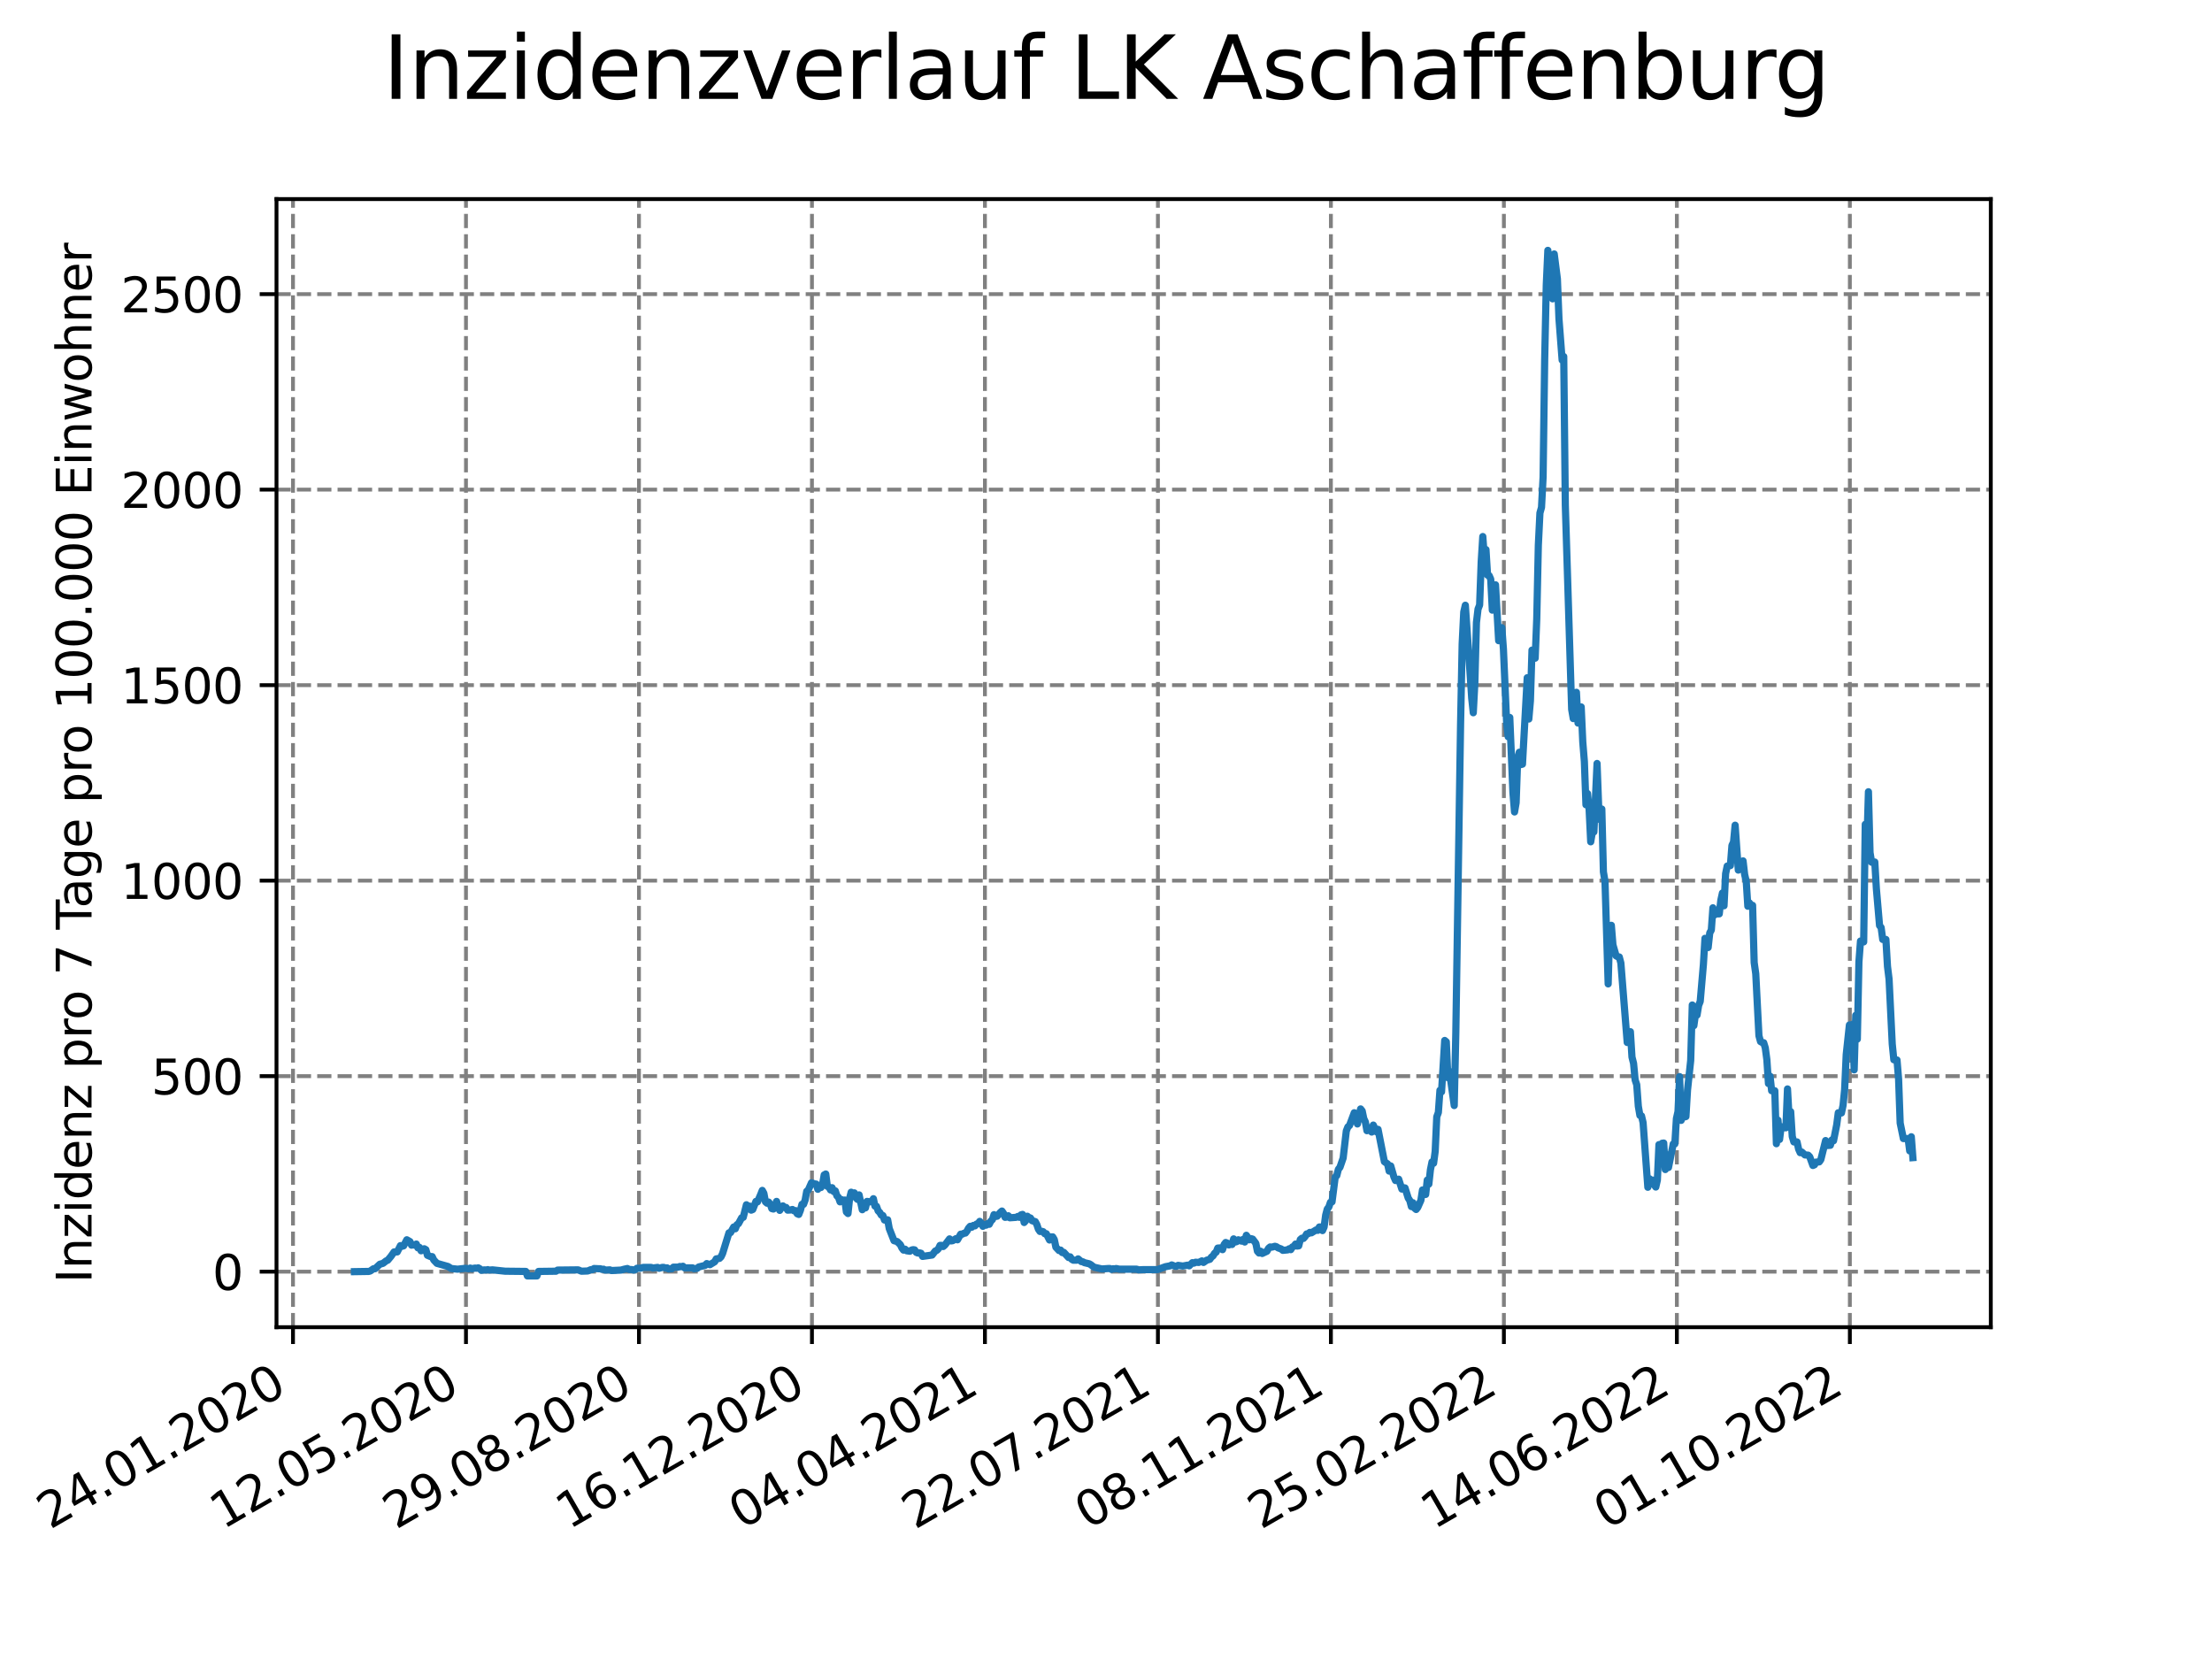 <?xml version="1.0" encoding="utf-8" standalone="no"?>
<!DOCTYPE svg PUBLIC "-//W3C//DTD SVG 1.1//EN"
  "http://www.w3.org/Graphics/SVG/1.1/DTD/svg11.dtd">
<svg xmlns:xlink="http://www.w3.org/1999/xlink" width="460.8pt" height="345.6pt" viewBox="0 0 460.8 345.6" xmlns="http://www.w3.org/2000/svg" version="1.1">
 <defs>
  <style type="text/css">*{stroke-linejoin: round; stroke-linecap: butt}</style>
 </defs>
 <g id="figure_1">
  <g id="patch_1">
   <path d="M 0 345.6 
L 460.8 345.6 
L 460.8 0 
L 0 0 
z
" style="fill: #ffffff"/>
  </g>
  <g id="axes_1">
   <g id="patch_2">
    <path d="M 57.6 276.48 
L 414.72 276.48 
L 414.72 41.472 
L 57.6 41.472 
z
" style="fill: #ffffff"/>
   </g>
   <g id="matplotlib.axis_1">
    <g id="xtick_1">
     <g id="line2d_1">
      <path d="M 61.036 276.48 
L 61.036 41.472 
" clip-path="url(#p590ced621c)" style="fill: none; stroke-dasharray: 2.96,1.28; stroke-dashoffset: 0; stroke: #808080; stroke-width: 0.8"/>
     </g>
     <g id="line2d_2">
      <defs>
       <path id="m1500b31d62" d="M 0 0 
L 0 3.5 
" style="stroke: #000000; stroke-width: 0.8"/>
      </defs>
      <g>
       <use xlink:href="#m1500b31d62" x="61.036" y="276.48" style="stroke: #000000; stroke-width: 0.8"/>
      </g>
     </g>
     <g id="text_1">
      <!-- 24.01.2020 -->
      <g transform="translate(10.41 318.689) rotate(-30) scale(0.1 -0.1)">
       <defs>
        <path id="DejaVuSans-32" d="M 1228 531 
L 3431 531 
L 3431 0 
L 469 0 
L 469 531 
Q 828 903 1448 1529 
Q 2069 2156 2228 2338 
Q 2531 2678 2651 2914 
Q 2772 3150 2772 3378 
Q 2772 3750 2511 3984 
Q 2250 4219 1831 4219 
Q 1534 4219 1204 4116 
Q 875 4013 500 3803 
L 500 4441 
Q 881 4594 1212 4672 
Q 1544 4750 1819 4750 
Q 2544 4750 2975 4387 
Q 3406 4025 3406 3419 
Q 3406 3131 3298 2873 
Q 3191 2616 2906 2266 
Q 2828 2175 2409 1742 
Q 1991 1309 1228 531 
z
" transform="scale(0.016)"/>
        <path id="DejaVuSans-34" d="M 2419 4116 
L 825 1625 
L 2419 1625 
L 2419 4116 
z
M 2253 4666 
L 3047 4666 
L 3047 1625 
L 3713 1625 
L 3713 1100 
L 3047 1100 
L 3047 0 
L 2419 0 
L 2419 1100 
L 313 1100 
L 313 1709 
L 2253 4666 
z
" transform="scale(0.016)"/>
        <path id="DejaVuSans-2e" d="M 684 794 
L 1344 794 
L 1344 0 
L 684 0 
L 684 794 
z
" transform="scale(0.016)"/>
        <path id="DejaVuSans-30" d="M 2034 4250 
Q 1547 4250 1301 3770 
Q 1056 3291 1056 2328 
Q 1056 1369 1301 889 
Q 1547 409 2034 409 
Q 2525 409 2770 889 
Q 3016 1369 3016 2328 
Q 3016 3291 2770 3770 
Q 2525 4250 2034 4250 
z
M 2034 4750 
Q 2819 4750 3233 4129 
Q 3647 3509 3647 2328 
Q 3647 1150 3233 529 
Q 2819 -91 2034 -91 
Q 1250 -91 836 529 
Q 422 1150 422 2328 
Q 422 3509 836 4129 
Q 1250 4750 2034 4750 
z
" transform="scale(0.016)"/>
        <path id="DejaVuSans-31" d="M 794 531 
L 1825 531 
L 1825 4091 
L 703 3866 
L 703 4441 
L 1819 4666 
L 2450 4666 
L 2450 531 
L 3481 531 
L 3481 0 
L 794 0 
L 794 531 
z
" transform="scale(0.016)"/>
       </defs>
       <use xlink:href="#DejaVuSans-32"/>
       <use xlink:href="#DejaVuSans-34" x="63.623"/>
       <use xlink:href="#DejaVuSans-2e" x="127.246"/>
       <use xlink:href="#DejaVuSans-30" x="159.033"/>
       <use xlink:href="#DejaVuSans-31" x="222.656"/>
       <use xlink:href="#DejaVuSans-2e" x="286.279"/>
       <use xlink:href="#DejaVuSans-32" x="318.066"/>
       <use xlink:href="#DejaVuSans-30" x="381.689"/>
       <use xlink:href="#DejaVuSans-32" x="445.312"/>
       <use xlink:href="#DejaVuSans-30" x="508.936"/>
      </g>
     </g>
    </g>
    <g id="xtick_2">
     <g id="line2d_3">
      <path d="M 97.072 276.48 
L 97.072 41.472 
" clip-path="url(#p590ced621c)" style="fill: none; stroke-dasharray: 2.96,1.28; stroke-dashoffset: 0; stroke: #808080; stroke-width: 0.8"/>
     </g>
     <g id="line2d_4">
      <g>
       <use xlink:href="#m1500b31d62" x="97.072" y="276.48" style="stroke: #000000; stroke-width: 0.8"/>
      </g>
     </g>
     <g id="text_2">
      <!-- 12.05.2020 -->
      <g transform="translate(46.446 318.689) rotate(-30) scale(0.1 -0.1)">
       <defs>
        <path id="DejaVuSans-35" d="M 691 4666 
L 3169 4666 
L 3169 4134 
L 1269 4134 
L 1269 2991 
Q 1406 3038 1543 3061 
Q 1681 3084 1819 3084 
Q 2600 3084 3056 2656 
Q 3513 2228 3513 1497 
Q 3513 744 3044 326 
Q 2575 -91 1722 -91 
Q 1428 -91 1123 -41 
Q 819 9 494 109 
L 494 744 
Q 775 591 1075 516 
Q 1375 441 1709 441 
Q 2250 441 2565 725 
Q 2881 1009 2881 1497 
Q 2881 1984 2565 2268 
Q 2250 2553 1709 2553 
Q 1456 2553 1204 2497 
Q 953 2441 691 2322 
L 691 4666 
z
" transform="scale(0.016)"/>
       </defs>
       <use xlink:href="#DejaVuSans-31"/>
       <use xlink:href="#DejaVuSans-32" x="63.623"/>
       <use xlink:href="#DejaVuSans-2e" x="127.246"/>
       <use xlink:href="#DejaVuSans-30" x="159.033"/>
       <use xlink:href="#DejaVuSans-35" x="222.656"/>
       <use xlink:href="#DejaVuSans-2e" x="286.279"/>
       <use xlink:href="#DejaVuSans-32" x="318.066"/>
       <use xlink:href="#DejaVuSans-30" x="381.689"/>
       <use xlink:href="#DejaVuSans-32" x="445.312"/>
       <use xlink:href="#DejaVuSans-30" x="508.936"/>
      </g>
     </g>
    </g>
    <g id="xtick_3">
     <g id="line2d_5">
      <path d="M 133.108 276.48 
L 133.108 41.472 
" clip-path="url(#p590ced621c)" style="fill: none; stroke-dasharray: 2.96,1.28; stroke-dashoffset: 0; stroke: #808080; stroke-width: 0.8"/>
     </g>
     <g id="line2d_6">
      <g>
       <use xlink:href="#m1500b31d62" x="133.108" y="276.48" style="stroke: #000000; stroke-width: 0.8"/>
      </g>
     </g>
     <g id="text_3">
      <!-- 29.08.2020 -->
      <g transform="translate(82.482 318.689) rotate(-30) scale(0.1 -0.1)">
       <defs>
        <path id="DejaVuSans-39" d="M 703 97 
L 703 672 
Q 941 559 1184 500 
Q 1428 441 1663 441 
Q 2288 441 2617 861 
Q 2947 1281 2994 2138 
Q 2813 1869 2534 1725 
Q 2256 1581 1919 1581 
Q 1219 1581 811 2004 
Q 403 2428 403 3163 
Q 403 3881 828 4315 
Q 1253 4750 1959 4750 
Q 2769 4750 3195 4129 
Q 3622 3509 3622 2328 
Q 3622 1225 3098 567 
Q 2575 -91 1691 -91 
Q 1453 -91 1209 -44 
Q 966 3 703 97 
z
M 1959 2075 
Q 2384 2075 2632 2365 
Q 2881 2656 2881 3163 
Q 2881 3666 2632 3958 
Q 2384 4250 1959 4250 
Q 1534 4250 1286 3958 
Q 1038 3666 1038 3163 
Q 1038 2656 1286 2365 
Q 1534 2075 1959 2075 
z
" transform="scale(0.016)"/>
        <path id="DejaVuSans-38" d="M 2034 2216 
Q 1584 2216 1326 1975 
Q 1069 1734 1069 1313 
Q 1069 891 1326 650 
Q 1584 409 2034 409 
Q 2484 409 2743 651 
Q 3003 894 3003 1313 
Q 3003 1734 2745 1975 
Q 2488 2216 2034 2216 
z
M 1403 2484 
Q 997 2584 770 2862 
Q 544 3141 544 3541 
Q 544 4100 942 4425 
Q 1341 4750 2034 4750 
Q 2731 4750 3128 4425 
Q 3525 4100 3525 3541 
Q 3525 3141 3298 2862 
Q 3072 2584 2669 2484 
Q 3125 2378 3379 2068 
Q 3634 1759 3634 1313 
Q 3634 634 3220 271 
Q 2806 -91 2034 -91 
Q 1263 -91 848 271 
Q 434 634 434 1313 
Q 434 1759 690 2068 
Q 947 2378 1403 2484 
z
M 1172 3481 
Q 1172 3119 1398 2916 
Q 1625 2713 2034 2713 
Q 2441 2713 2670 2916 
Q 2900 3119 2900 3481 
Q 2900 3844 2670 4047 
Q 2441 4250 2034 4250 
Q 1625 4250 1398 4047 
Q 1172 3844 1172 3481 
z
" transform="scale(0.016)"/>
       </defs>
       <use xlink:href="#DejaVuSans-32"/>
       <use xlink:href="#DejaVuSans-39" x="63.623"/>
       <use xlink:href="#DejaVuSans-2e" x="127.246"/>
       <use xlink:href="#DejaVuSans-30" x="159.033"/>
       <use xlink:href="#DejaVuSans-38" x="222.656"/>
       <use xlink:href="#DejaVuSans-2e" x="286.279"/>
       <use xlink:href="#DejaVuSans-32" x="318.066"/>
       <use xlink:href="#DejaVuSans-30" x="381.689"/>
       <use xlink:href="#DejaVuSans-32" x="445.312"/>
       <use xlink:href="#DejaVuSans-30" x="508.936"/>
      </g>
     </g>
    </g>
    <g id="xtick_4">
     <g id="line2d_7">
      <path d="M 169.144 276.48 
L 169.144 41.472 
" clip-path="url(#p590ced621c)" style="fill: none; stroke-dasharray: 2.96,1.28; stroke-dashoffset: 0; stroke: #808080; stroke-width: 0.8"/>
     </g>
     <g id="line2d_8">
      <g>
       <use xlink:href="#m1500b31d62" x="169.144" y="276.48" style="stroke: #000000; stroke-width: 0.8"/>
      </g>
     </g>
     <g id="text_4">
      <!-- 16.12.2020 -->
      <g transform="translate(118.518 318.689) rotate(-30) scale(0.1 -0.1)">
       <defs>
        <path id="DejaVuSans-36" d="M 2113 2584 
Q 1688 2584 1439 2293 
Q 1191 2003 1191 1497 
Q 1191 994 1439 701 
Q 1688 409 2113 409 
Q 2538 409 2786 701 
Q 3034 994 3034 1497 
Q 3034 2003 2786 2293 
Q 2538 2584 2113 2584 
z
M 3366 4563 
L 3366 3988 
Q 3128 4100 2886 4159 
Q 2644 4219 2406 4219 
Q 1781 4219 1451 3797 
Q 1122 3375 1075 2522 
Q 1259 2794 1537 2939 
Q 1816 3084 2150 3084 
Q 2853 3084 3261 2657 
Q 3669 2231 3669 1497 
Q 3669 778 3244 343 
Q 2819 -91 2113 -91 
Q 1303 -91 875 529 
Q 447 1150 447 2328 
Q 447 3434 972 4092 
Q 1497 4750 2381 4750 
Q 2619 4750 2861 4703 
Q 3103 4656 3366 4563 
z
" transform="scale(0.016)"/>
       </defs>
       <use xlink:href="#DejaVuSans-31"/>
       <use xlink:href="#DejaVuSans-36" x="63.623"/>
       <use xlink:href="#DejaVuSans-2e" x="127.246"/>
       <use xlink:href="#DejaVuSans-31" x="159.033"/>
       <use xlink:href="#DejaVuSans-32" x="222.656"/>
       <use xlink:href="#DejaVuSans-2e" x="286.279"/>
       <use xlink:href="#DejaVuSans-32" x="318.066"/>
       <use xlink:href="#DejaVuSans-30" x="381.689"/>
       <use xlink:href="#DejaVuSans-32" x="445.312"/>
       <use xlink:href="#DejaVuSans-30" x="508.936"/>
      </g>
     </g>
    </g>
    <g id="xtick_5">
     <g id="line2d_9">
      <path d="M 205.18 276.48 
L 205.18 41.472 
" clip-path="url(#p590ced621c)" style="fill: none; stroke-dasharray: 2.96,1.28; stroke-dashoffset: 0; stroke: #808080; stroke-width: 0.8"/>
     </g>
     <g id="line2d_10">
      <g>
       <use xlink:href="#m1500b31d62" x="205.18" y="276.48" style="stroke: #000000; stroke-width: 0.8"/>
      </g>
     </g>
     <g id="text_5">
      <!-- 04.04.2021 -->
      <g transform="translate(154.554 318.689) rotate(-30) scale(0.1 -0.1)">
       <use xlink:href="#DejaVuSans-30"/>
       <use xlink:href="#DejaVuSans-34" x="63.623"/>
       <use xlink:href="#DejaVuSans-2e" x="127.246"/>
       <use xlink:href="#DejaVuSans-30" x="159.033"/>
       <use xlink:href="#DejaVuSans-34" x="222.656"/>
       <use xlink:href="#DejaVuSans-2e" x="286.279"/>
       <use xlink:href="#DejaVuSans-32" x="318.066"/>
       <use xlink:href="#DejaVuSans-30" x="381.689"/>
       <use xlink:href="#DejaVuSans-32" x="445.312"/>
       <use xlink:href="#DejaVuSans-31" x="508.936"/>
      </g>
     </g>
    </g>
    <g id="xtick_6">
     <g id="line2d_11">
      <path d="M 241.216 276.48 
L 241.216 41.472 
" clip-path="url(#p590ced621c)" style="fill: none; stroke-dasharray: 2.96,1.28; stroke-dashoffset: 0; stroke: #808080; stroke-width: 0.8"/>
     </g>
     <g id="line2d_12">
      <g>
       <use xlink:href="#m1500b31d62" x="241.216" y="276.48" style="stroke: #000000; stroke-width: 0.8"/>
      </g>
     </g>
     <g id="text_6">
      <!-- 22.07.2021 -->
      <g transform="translate(190.59 318.689) rotate(-30) scale(0.1 -0.1)">
       <defs>
        <path id="DejaVuSans-37" d="M 525 4666 
L 3525 4666 
L 3525 4397 
L 1831 0 
L 1172 0 
L 2766 4134 
L 525 4134 
L 525 4666 
z
" transform="scale(0.016)"/>
       </defs>
       <use xlink:href="#DejaVuSans-32"/>
       <use xlink:href="#DejaVuSans-32" x="63.623"/>
       <use xlink:href="#DejaVuSans-2e" x="127.246"/>
       <use xlink:href="#DejaVuSans-30" x="159.033"/>
       <use xlink:href="#DejaVuSans-37" x="222.656"/>
       <use xlink:href="#DejaVuSans-2e" x="286.279"/>
       <use xlink:href="#DejaVuSans-32" x="318.066"/>
       <use xlink:href="#DejaVuSans-30" x="381.689"/>
       <use xlink:href="#DejaVuSans-32" x="445.312"/>
       <use xlink:href="#DejaVuSans-31" x="508.936"/>
      </g>
     </g>
    </g>
    <g id="xtick_7">
     <g id="line2d_13">
      <path d="M 277.252 276.48 
L 277.252 41.472 
" clip-path="url(#p590ced621c)" style="fill: none; stroke-dasharray: 2.96,1.28; stroke-dashoffset: 0; stroke: #808080; stroke-width: 0.8"/>
     </g>
     <g id="line2d_14">
      <g>
       <use xlink:href="#m1500b31d62" x="277.252" y="276.48" style="stroke: #000000; stroke-width: 0.8"/>
      </g>
     </g>
     <g id="text_7">
      <!-- 08.11.2021 -->
      <g transform="translate(226.626 318.689) rotate(-30) scale(0.1 -0.1)">
       <use xlink:href="#DejaVuSans-30"/>
       <use xlink:href="#DejaVuSans-38" x="63.623"/>
       <use xlink:href="#DejaVuSans-2e" x="127.246"/>
       <use xlink:href="#DejaVuSans-31" x="159.033"/>
       <use xlink:href="#DejaVuSans-31" x="222.656"/>
       <use xlink:href="#DejaVuSans-2e" x="286.279"/>
       <use xlink:href="#DejaVuSans-32" x="318.066"/>
       <use xlink:href="#DejaVuSans-30" x="381.689"/>
       <use xlink:href="#DejaVuSans-32" x="445.312"/>
       <use xlink:href="#DejaVuSans-31" x="508.936"/>
      </g>
     </g>
    </g>
    <g id="xtick_8">
     <g id="line2d_15">
      <path d="M 313.287 276.48 
L 313.287 41.472 
" clip-path="url(#p590ced621c)" style="fill: none; stroke-dasharray: 2.96,1.28; stroke-dashoffset: 0; stroke: #808080; stroke-width: 0.8"/>
     </g>
     <g id="line2d_16">
      <g>
       <use xlink:href="#m1500b31d62" x="313.287" y="276.48" style="stroke: #000000; stroke-width: 0.8"/>
      </g>
     </g>
     <g id="text_8">
      <!-- 25.02.2022 -->
      <g transform="translate(262.662 318.689) rotate(-30) scale(0.1 -0.1)">
       <use xlink:href="#DejaVuSans-32"/>
       <use xlink:href="#DejaVuSans-35" x="63.623"/>
       <use xlink:href="#DejaVuSans-2e" x="127.246"/>
       <use xlink:href="#DejaVuSans-30" x="159.033"/>
       <use xlink:href="#DejaVuSans-32" x="222.656"/>
       <use xlink:href="#DejaVuSans-2e" x="286.279"/>
       <use xlink:href="#DejaVuSans-32" x="318.066"/>
       <use xlink:href="#DejaVuSans-30" x="381.689"/>
       <use xlink:href="#DejaVuSans-32" x="445.312"/>
       <use xlink:href="#DejaVuSans-32" x="508.936"/>
      </g>
     </g>
    </g>
    <g id="xtick_9">
     <g id="line2d_17">
      <path d="M 349.323 276.48 
L 349.323 41.472 
" clip-path="url(#p590ced621c)" style="fill: none; stroke-dasharray: 2.96,1.28; stroke-dashoffset: 0; stroke: #808080; stroke-width: 0.8"/>
     </g>
     <g id="line2d_18">
      <g>
       <use xlink:href="#m1500b31d62" x="349.323" y="276.48" style="stroke: #000000; stroke-width: 0.8"/>
      </g>
     </g>
     <g id="text_9">
      <!-- 14.06.2022 -->
      <g transform="translate(298.698 318.689) rotate(-30) scale(0.1 -0.1)">
       <use xlink:href="#DejaVuSans-31"/>
       <use xlink:href="#DejaVuSans-34" x="63.623"/>
       <use xlink:href="#DejaVuSans-2e" x="127.246"/>
       <use xlink:href="#DejaVuSans-30" x="159.033"/>
       <use xlink:href="#DejaVuSans-36" x="222.656"/>
       <use xlink:href="#DejaVuSans-2e" x="286.279"/>
       <use xlink:href="#DejaVuSans-32" x="318.066"/>
       <use xlink:href="#DejaVuSans-30" x="381.689"/>
       <use xlink:href="#DejaVuSans-32" x="445.312"/>
       <use xlink:href="#DejaVuSans-32" x="508.936"/>
      </g>
     </g>
    </g>
    <g id="xtick_10">
     <g id="line2d_19">
      <path d="M 385.359 276.48 
L 385.359 41.472 
" clip-path="url(#p590ced621c)" style="fill: none; stroke-dasharray: 2.96,1.28; stroke-dashoffset: 0; stroke: #808080; stroke-width: 0.8"/>
     </g>
     <g id="line2d_20">
      <g>
       <use xlink:href="#m1500b31d62" x="385.359" y="276.48" style="stroke: #000000; stroke-width: 0.8"/>
      </g>
     </g>
     <g id="text_10">
      <!-- 01.10.2022 -->
      <g transform="translate(334.734 318.689) rotate(-30) scale(0.1 -0.1)">
       <use xlink:href="#DejaVuSans-30"/>
       <use xlink:href="#DejaVuSans-31" x="63.623"/>
       <use xlink:href="#DejaVuSans-2e" x="127.246"/>
       <use xlink:href="#DejaVuSans-31" x="159.033"/>
       <use xlink:href="#DejaVuSans-30" x="222.656"/>
       <use xlink:href="#DejaVuSans-2e" x="286.279"/>
       <use xlink:href="#DejaVuSans-32" x="318.066"/>
       <use xlink:href="#DejaVuSans-30" x="381.689"/>
       <use xlink:href="#DejaVuSans-32" x="445.312"/>
       <use xlink:href="#DejaVuSans-32" x="508.936"/>
      </g>
     </g>
    </g>
   </g>
   <g id="matplotlib.axis_2">
    <g id="ytick_1">
     <g id="line2d_21">
      <path d="M 57.6 264.909 
L 414.72 264.909 
" clip-path="url(#p590ced621c)" style="fill: none; stroke-dasharray: 2.96,1.28; stroke-dashoffset: 0; stroke: #808080; stroke-width: 0.8"/>
     </g>
     <g id="line2d_22">
      <defs>
       <path id="m40e052ec03" d="M 0 0 
L -3.5 0 
" style="stroke: #000000; stroke-width: 0.8"/>
      </defs>
      <g>
       <use xlink:href="#m40e052ec03" x="57.6" y="264.909" style="stroke: #000000; stroke-width: 0.8"/>
      </g>
     </g>
     <g id="text_11">
      <!-- 0 -->
      <g transform="translate(44.237 268.709) scale(0.1 -0.1)">
       <use xlink:href="#DejaVuSans-30"/>
      </g>
     </g>
    </g>
    <g id="ytick_2">
     <g id="line2d_23">
      <path d="M 57.6 224.182 
L 414.72 224.182 
" clip-path="url(#p590ced621c)" style="fill: none; stroke-dasharray: 2.96,1.28; stroke-dashoffset: 0; stroke: #808080; stroke-width: 0.8"/>
     </g>
     <g id="line2d_24">
      <g>
       <use xlink:href="#m40e052ec03" x="57.6" y="224.182" style="stroke: #000000; stroke-width: 0.8"/>
      </g>
     </g>
     <g id="text_12">
      <!-- 500 -->
      <g transform="translate(31.512 227.981) scale(0.1 -0.1)">
       <use xlink:href="#DejaVuSans-35"/>
       <use xlink:href="#DejaVuSans-30" x="63.623"/>
       <use xlink:href="#DejaVuSans-30" x="127.246"/>
      </g>
     </g>
    </g>
    <g id="ytick_3">
     <g id="line2d_25">
      <path d="M 57.6 183.455 
L 414.72 183.455 
" clip-path="url(#p590ced621c)" style="fill: none; stroke-dasharray: 2.96,1.28; stroke-dashoffset: 0; stroke: #808080; stroke-width: 0.8"/>
     </g>
     <g id="line2d_26">
      <g>
       <use xlink:href="#m40e052ec03" x="57.6" y="183.455" style="stroke: #000000; stroke-width: 0.8"/>
      </g>
     </g>
     <g id="text_13">
      <!-- 1000 -->
      <g transform="translate(25.15 187.254) scale(0.1 -0.1)">
       <use xlink:href="#DejaVuSans-31"/>
       <use xlink:href="#DejaVuSans-30" x="63.623"/>
       <use xlink:href="#DejaVuSans-30" x="127.246"/>
       <use xlink:href="#DejaVuSans-30" x="190.869"/>
      </g>
     </g>
    </g>
    <g id="ytick_4">
     <g id="line2d_27">
      <path d="M 57.6 142.727 
L 414.72 142.727 
" clip-path="url(#p590ced621c)" style="fill: none; stroke-dasharray: 2.96,1.28; stroke-dashoffset: 0; stroke: #808080; stroke-width: 0.8"/>
     </g>
     <g id="line2d_28">
      <g>
       <use xlink:href="#m40e052ec03" x="57.6" y="142.727" style="stroke: #000000; stroke-width: 0.8"/>
      </g>
     </g>
     <g id="text_14">
      <!-- 1500 -->
      <g transform="translate(25.15 146.526) scale(0.1 -0.1)">
       <use xlink:href="#DejaVuSans-31"/>
       <use xlink:href="#DejaVuSans-35" x="63.623"/>
       <use xlink:href="#DejaVuSans-30" x="127.246"/>
       <use xlink:href="#DejaVuSans-30" x="190.869"/>
      </g>
     </g>
    </g>
    <g id="ytick_5">
     <g id="line2d_29">
      <path d="M 57.6 102 
L 414.72 102 
" clip-path="url(#p590ced621c)" style="fill: none; stroke-dasharray: 2.96,1.28; stroke-dashoffset: 0; stroke: #808080; stroke-width: 0.8"/>
     </g>
     <g id="line2d_30">
      <g>
       <use xlink:href="#m40e052ec03" x="57.6" y="102" style="stroke: #000000; stroke-width: 0.8"/>
      </g>
     </g>
     <g id="text_15">
      <!-- 2000 -->
      <g transform="translate(25.15 105.799) scale(0.1 -0.1)">
       <use xlink:href="#DejaVuSans-32"/>
       <use xlink:href="#DejaVuSans-30" x="63.623"/>
       <use xlink:href="#DejaVuSans-30" x="127.246"/>
       <use xlink:href="#DejaVuSans-30" x="190.869"/>
      </g>
     </g>
    </g>
    <g id="ytick_6">
     <g id="line2d_31">
      <path d="M 57.6 61.272 
L 414.72 61.272 
" clip-path="url(#p590ced621c)" style="fill: none; stroke-dasharray: 2.96,1.28; stroke-dashoffset: 0; stroke: #808080; stroke-width: 0.8"/>
     </g>
     <g id="line2d_32">
      <g>
       <use xlink:href="#m40e052ec03" x="57.6" y="61.272" style="stroke: #000000; stroke-width: 0.8"/>
      </g>
     </g>
     <g id="text_16">
      <!-- 2500 -->
      <g transform="translate(25.15 65.071) scale(0.1 -0.1)">
       <use xlink:href="#DejaVuSans-32"/>
       <use xlink:href="#DejaVuSans-35" x="63.623"/>
       <use xlink:href="#DejaVuSans-30" x="127.246"/>
       <use xlink:href="#DejaVuSans-30" x="190.869"/>
      </g>
     </g>
    </g>
    <g id="text_17">
     <!-- Inzidenz pro 7 Tage pro 100.000 Einwohner -->
     <g transform="translate(19.07 267.301) rotate(-90) scale(0.1 -0.1)">
      <defs>
       <path id="DejaVuSans-49" d="M 628 4666 
L 1259 4666 
L 1259 0 
L 628 0 
L 628 4666 
z
" transform="scale(0.016)"/>
       <path id="DejaVuSans-6e" d="M 3513 2113 
L 3513 0 
L 2938 0 
L 2938 2094 
Q 2938 2591 2744 2837 
Q 2550 3084 2163 3084 
Q 1697 3084 1428 2787 
Q 1159 2491 1159 1978 
L 1159 0 
L 581 0 
L 581 3500 
L 1159 3500 
L 1159 2956 
Q 1366 3272 1645 3428 
Q 1925 3584 2291 3584 
Q 2894 3584 3203 3211 
Q 3513 2838 3513 2113 
z
" transform="scale(0.016)"/>
       <path id="DejaVuSans-7a" d="M 353 3500 
L 3084 3500 
L 3084 2975 
L 922 459 
L 3084 459 
L 3084 0 
L 275 0 
L 275 525 
L 2438 3041 
L 353 3041 
L 353 3500 
z
" transform="scale(0.016)"/>
       <path id="DejaVuSans-69" d="M 603 3500 
L 1178 3500 
L 1178 0 
L 603 0 
L 603 3500 
z
M 603 4863 
L 1178 4863 
L 1178 4134 
L 603 4134 
L 603 4863 
z
" transform="scale(0.016)"/>
       <path id="DejaVuSans-64" d="M 2906 2969 
L 2906 4863 
L 3481 4863 
L 3481 0 
L 2906 0 
L 2906 525 
Q 2725 213 2448 61 
Q 2172 -91 1784 -91 
Q 1150 -91 751 415 
Q 353 922 353 1747 
Q 353 2572 751 3078 
Q 1150 3584 1784 3584 
Q 2172 3584 2448 3432 
Q 2725 3281 2906 2969 
z
M 947 1747 
Q 947 1113 1208 752 
Q 1469 391 1925 391 
Q 2381 391 2643 752 
Q 2906 1113 2906 1747 
Q 2906 2381 2643 2742 
Q 2381 3103 1925 3103 
Q 1469 3103 1208 2742 
Q 947 2381 947 1747 
z
" transform="scale(0.016)"/>
       <path id="DejaVuSans-65" d="M 3597 1894 
L 3597 1613 
L 953 1613 
Q 991 1019 1311 708 
Q 1631 397 2203 397 
Q 2534 397 2845 478 
Q 3156 559 3463 722 
L 3463 178 
Q 3153 47 2828 -22 
Q 2503 -91 2169 -91 
Q 1331 -91 842 396 
Q 353 884 353 1716 
Q 353 2575 817 3079 
Q 1281 3584 2069 3584 
Q 2775 3584 3186 3129 
Q 3597 2675 3597 1894 
z
M 3022 2063 
Q 3016 2534 2758 2815 
Q 2500 3097 2075 3097 
Q 1594 3097 1305 2825 
Q 1016 2553 972 2059 
L 3022 2063 
z
" transform="scale(0.016)"/>
       <path id="DejaVuSans-20" transform="scale(0.016)"/>
       <path id="DejaVuSans-70" d="M 1159 525 
L 1159 -1331 
L 581 -1331 
L 581 3500 
L 1159 3500 
L 1159 2969 
Q 1341 3281 1617 3432 
Q 1894 3584 2278 3584 
Q 2916 3584 3314 3078 
Q 3713 2572 3713 1747 
Q 3713 922 3314 415 
Q 2916 -91 2278 -91 
Q 1894 -91 1617 61 
Q 1341 213 1159 525 
z
M 3116 1747 
Q 3116 2381 2855 2742 
Q 2594 3103 2138 3103 
Q 1681 3103 1420 2742 
Q 1159 2381 1159 1747 
Q 1159 1113 1420 752 
Q 1681 391 2138 391 
Q 2594 391 2855 752 
Q 3116 1113 3116 1747 
z
" transform="scale(0.016)"/>
       <path id="DejaVuSans-72" d="M 2631 2963 
Q 2534 3019 2420 3045 
Q 2306 3072 2169 3072 
Q 1681 3072 1420 2755 
Q 1159 2438 1159 1844 
L 1159 0 
L 581 0 
L 581 3500 
L 1159 3500 
L 1159 2956 
Q 1341 3275 1631 3429 
Q 1922 3584 2338 3584 
Q 2397 3584 2469 3576 
Q 2541 3569 2628 3553 
L 2631 2963 
z
" transform="scale(0.016)"/>
       <path id="DejaVuSans-6f" d="M 1959 3097 
Q 1497 3097 1228 2736 
Q 959 2375 959 1747 
Q 959 1119 1226 758 
Q 1494 397 1959 397 
Q 2419 397 2687 759 
Q 2956 1122 2956 1747 
Q 2956 2369 2687 2733 
Q 2419 3097 1959 3097 
z
M 1959 3584 
Q 2709 3584 3137 3096 
Q 3566 2609 3566 1747 
Q 3566 888 3137 398 
Q 2709 -91 1959 -91 
Q 1206 -91 779 398 
Q 353 888 353 1747 
Q 353 2609 779 3096 
Q 1206 3584 1959 3584 
z
" transform="scale(0.016)"/>
       <path id="DejaVuSans-54" d="M -19 4666 
L 3928 4666 
L 3928 4134 
L 2272 4134 
L 2272 0 
L 1638 0 
L 1638 4134 
L -19 4134 
L -19 4666 
z
" transform="scale(0.016)"/>
       <path id="DejaVuSans-61" d="M 2194 1759 
Q 1497 1759 1228 1600 
Q 959 1441 959 1056 
Q 959 750 1161 570 
Q 1363 391 1709 391 
Q 2188 391 2477 730 
Q 2766 1069 2766 1631 
L 2766 1759 
L 2194 1759 
z
M 3341 1997 
L 3341 0 
L 2766 0 
L 2766 531 
Q 2569 213 2275 61 
Q 1981 -91 1556 -91 
Q 1019 -91 701 211 
Q 384 513 384 1019 
Q 384 1609 779 1909 
Q 1175 2209 1959 2209 
L 2766 2209 
L 2766 2266 
Q 2766 2663 2505 2880 
Q 2244 3097 1772 3097 
Q 1472 3097 1187 3025 
Q 903 2953 641 2809 
L 641 3341 
Q 956 3463 1253 3523 
Q 1550 3584 1831 3584 
Q 2591 3584 2966 3190 
Q 3341 2797 3341 1997 
z
" transform="scale(0.016)"/>
       <path id="DejaVuSans-67" d="M 2906 1791 
Q 2906 2416 2648 2759 
Q 2391 3103 1925 3103 
Q 1463 3103 1205 2759 
Q 947 2416 947 1791 
Q 947 1169 1205 825 
Q 1463 481 1925 481 
Q 2391 481 2648 825 
Q 2906 1169 2906 1791 
z
M 3481 434 
Q 3481 -459 3084 -895 
Q 2688 -1331 1869 -1331 
Q 1566 -1331 1297 -1286 
Q 1028 -1241 775 -1147 
L 775 -588 
Q 1028 -725 1275 -790 
Q 1522 -856 1778 -856 
Q 2344 -856 2625 -561 
Q 2906 -266 2906 331 
L 2906 616 
Q 2728 306 2450 153 
Q 2172 0 1784 0 
Q 1141 0 747 490 
Q 353 981 353 1791 
Q 353 2603 747 3093 
Q 1141 3584 1784 3584 
Q 2172 3584 2450 3431 
Q 2728 3278 2906 2969 
L 2906 3500 
L 3481 3500 
L 3481 434 
z
" transform="scale(0.016)"/>
       <path id="DejaVuSans-45" d="M 628 4666 
L 3578 4666 
L 3578 4134 
L 1259 4134 
L 1259 2753 
L 3481 2753 
L 3481 2222 
L 1259 2222 
L 1259 531 
L 3634 531 
L 3634 0 
L 628 0 
L 628 4666 
z
" transform="scale(0.016)"/>
       <path id="DejaVuSans-77" d="M 269 3500 
L 844 3500 
L 1563 769 
L 2278 3500 
L 2956 3500 
L 3675 769 
L 4391 3500 
L 4966 3500 
L 4050 0 
L 3372 0 
L 2619 2869 
L 1863 0 
L 1184 0 
L 269 3500 
z
" transform="scale(0.016)"/>
       <path id="DejaVuSans-68" d="M 3513 2113 
L 3513 0 
L 2938 0 
L 2938 2094 
Q 2938 2591 2744 2837 
Q 2550 3084 2163 3084 
Q 1697 3084 1428 2787 
Q 1159 2491 1159 1978 
L 1159 0 
L 581 0 
L 581 4863 
L 1159 4863 
L 1159 2956 
Q 1366 3272 1645 3428 
Q 1925 3584 2291 3584 
Q 2894 3584 3203 3211 
Q 3513 2838 3513 2113 
z
" transform="scale(0.016)"/>
      </defs>
      <use xlink:href="#DejaVuSans-49"/>
      <use xlink:href="#DejaVuSans-6e" x="29.492"/>
      <use xlink:href="#DejaVuSans-7a" x="92.871"/>
      <use xlink:href="#DejaVuSans-69" x="145.361"/>
      <use xlink:href="#DejaVuSans-64" x="173.145"/>
      <use xlink:href="#DejaVuSans-65" x="236.621"/>
      <use xlink:href="#DejaVuSans-6e" x="298.145"/>
      <use xlink:href="#DejaVuSans-7a" x="361.523"/>
      <use xlink:href="#DejaVuSans-20" x="414.014"/>
      <use xlink:href="#DejaVuSans-70" x="445.801"/>
      <use xlink:href="#DejaVuSans-72" x="509.277"/>
      <use xlink:href="#DejaVuSans-6f" x="548.141"/>
      <use xlink:href="#DejaVuSans-20" x="609.322"/>
      <use xlink:href="#DejaVuSans-37" x="641.109"/>
      <use xlink:href="#DejaVuSans-20" x="704.732"/>
      <use xlink:href="#DejaVuSans-54" x="736.52"/>
      <use xlink:href="#DejaVuSans-61" x="781.104"/>
      <use xlink:href="#DejaVuSans-67" x="842.383"/>
      <use xlink:href="#DejaVuSans-65" x="905.859"/>
      <use xlink:href="#DejaVuSans-20" x="967.383"/>
      <use xlink:href="#DejaVuSans-70" x="999.17"/>
      <use xlink:href="#DejaVuSans-72" x="1062.646"/>
      <use xlink:href="#DejaVuSans-6f" x="1101.51"/>
      <use xlink:href="#DejaVuSans-20" x="1162.691"/>
      <use xlink:href="#DejaVuSans-31" x="1194.479"/>
      <use xlink:href="#DejaVuSans-30" x="1258.102"/>
      <use xlink:href="#DejaVuSans-30" x="1321.725"/>
      <use xlink:href="#DejaVuSans-2e" x="1385.348"/>
      <use xlink:href="#DejaVuSans-30" x="1417.135"/>
      <use xlink:href="#DejaVuSans-30" x="1480.758"/>
      <use xlink:href="#DejaVuSans-30" x="1544.381"/>
      <use xlink:href="#DejaVuSans-20" x="1608.004"/>
      <use xlink:href="#DejaVuSans-45" x="1639.791"/>
      <use xlink:href="#DejaVuSans-69" x="1702.975"/>
      <use xlink:href="#DejaVuSans-6e" x="1730.758"/>
      <use xlink:href="#DejaVuSans-77" x="1794.137"/>
      <use xlink:href="#DejaVuSans-6f" x="1875.924"/>
      <use xlink:href="#DejaVuSans-68" x="1937.105"/>
      <use xlink:href="#DejaVuSans-6e" x="2000.484"/>
      <use xlink:href="#DejaVuSans-65" x="2063.863"/>
      <use xlink:href="#DejaVuSans-72" x="2125.387"/>
     </g>
    </g>
   </g>
   <g id="line2d_33">
    <path d="M 73.833 264.909 
L 76.808 264.863 
L 77.139 264.769 
L 77.8 264.302 
L 78.131 264.302 
L 79.122 263.366 
L 79.784 263.179 
L 80.445 262.665 
L 80.775 262.525 
L 81.437 261.73 
L 82.098 260.795 
L 82.759 260.795 
L 83.42 259.485 
L 83.751 259.626 
L 84.081 259.532 
L 84.743 258.27 
L 85.404 258.644 
L 85.735 259.392 
L 86.065 259.298 
L 86.396 259.392 
L 86.726 259.158 
L 87.057 259.953 
L 87.388 259.859 
L 87.718 260.561 
L 88.379 260.14 
L 88.71 260.327 
L 89.041 261.496 
L 89.702 261.777 
L 90.032 261.777 
L 90.363 262.478 
L 91.024 263.179 
L 93.338 263.834 
L 94 264.255 
L 95.322 264.395 
L 96.975 264.208 
L 97.636 264.302 
L 97.967 264.161 
L 98.298 264.302 
L 98.959 264.161 
L 99.289 264.208 
L 99.62 264.114 
L 99.951 264.302 
L 100.281 264.629 
L 100.942 264.535 
L 101.273 264.582 
L 101.604 264.489 
L 101.934 264.582 
L 102.595 264.535 
L 105.24 264.816 
L 109.538 264.863 
L 109.869 265.798 
L 111.852 265.798 
L 112.183 264.863 
L 115.82 264.816 
L 116.15 264.582 
L 120.448 264.535 
L 121.109 264.816 
L 122.432 264.769 
L 123.093 264.489 
L 123.424 264.489 
L 123.754 264.255 
L 124.746 264.302 
L 125.077 264.302 
L 125.407 264.442 
L 125.738 264.395 
L 126.068 264.582 
L 127.06 264.535 
L 127.391 264.676 
L 129.374 264.582 
L 130.036 264.395 
L 130.697 264.255 
L 131.027 264.442 
L 131.689 264.489 
L 132.019 264.582 
L 132.35 264.489 
L 132.68 264.208 
L 133.342 264.208 
L 134.003 264.021 
L 135.656 264.021 
L 135.987 264.161 
L 136.648 264.068 
L 136.978 264.021 
L 137.309 264.208 
L 137.97 264.021 
L 138.301 264.021 
L 138.631 264.161 
L 138.962 264.114 
L 139.293 264.348 
L 139.954 264.302 
L 140.284 263.974 
L 141.276 263.974 
L 141.607 263.834 
L 141.937 263.881 
L 142.268 263.787 
L 142.599 264.114 
L 144.252 264.114 
L 144.582 264.302 
L 145.244 264.208 
L 145.574 263.927 
L 146.897 263.6 
L 147.227 263.226 
L 147.888 263.46 
L 148.88 262.852 
L 149.211 262.244 
L 149.872 262.151 
L 150.203 261.823 
L 150.533 261.122 
L 151.856 256.82 
L 152.186 256.773 
L 152.847 255.604 
L 153.178 255.978 
L 153.509 255.137 
L 153.839 254.903 
L 154.5 253.687 
L 154.831 253.594 
L 155.492 250.975 
L 155.823 251.349 
L 156.153 251.256 
L 156.484 252.097 
L 156.815 251.957 
L 157.476 250.274 
L 157.807 250.367 
L 158.468 248.824 
L 158.798 247.982 
L 159.129 248.59 
L 159.46 250.367 
L 159.79 250.648 
L 160.121 250.414 
L 160.451 250.835 
L 160.782 251.77 
L 161.113 251.864 
L 161.443 251.396 
L 161.774 250.274 
L 162.104 251.443 
L 162.435 252.144 
L 162.766 251.536 
L 163.096 251.209 
L 163.427 251.536 
L 163.757 251.536 
L 164.088 252.097 
L 164.749 252.051 
L 165.08 251.957 
L 165.41 252.238 
L 165.741 252.191 
L 166.072 252.845 
L 166.402 252.986 
L 166.733 252.144 
L 167.063 250.882 
L 167.394 250.882 
L 167.725 249.993 
L 168.055 248.17 
L 168.386 247.889 
L 169.047 246.393 
L 169.708 246.626 
L 170.039 246.673 
L 170.37 247.749 
L 170.7 247.188 
L 171.031 247.375 
L 171.361 246.673 
L 171.692 244.756 
L 172.023 244.569 
L 172.353 247.141 
L 172.684 247.281 
L 173.014 247.889 
L 173.345 247.421 
L 173.676 248.216 
L 174.006 248.076 
L 174.337 249.105 
L 174.667 249.432 
L 174.998 250.367 
L 175.329 249.9 
L 175.659 250.32 
L 175.99 249.993 
L 176.32 252.471 
L 176.651 252.799 
L 176.982 249.666 
L 177.312 248.357 
L 177.643 248.59 
L 177.973 248.497 
L 178.304 249.526 
L 178.635 249.853 
L 178.965 248.918 
L 179.626 252.004 
L 179.957 250.788 
L 180.288 251.63 
L 180.618 250.274 
L 181.279 250.367 
L 181.61 250.32 
L 181.941 249.713 
L 182.271 251.256 
L 182.602 251.302 
L 182.933 252.238 
L 183.263 252.565 
L 183.594 253.126 
L 183.924 253.22 
L 184.255 254.155 
L 184.586 254.201 
L 184.916 254.108 
L 185.247 255.932 
L 186.239 258.457 
L 186.9 258.644 
L 187.561 259.298 
L 187.892 260 
L 188.222 260.42 
L 188.553 260.233 
L 188.883 260.561 
L 189.545 260.654 
L 189.875 260.42 
L 190.206 260.327 
L 190.536 260.374 
L 190.867 260.888 
L 191.198 261.028 
L 191.528 260.982 
L 191.859 261.075 
L 192.189 261.73 
L 194.173 261.449 
L 194.834 260.608 
L 195.165 260.467 
L 195.496 260.14 
L 195.826 259.439 
L 196.157 259.439 
L 196.487 259.672 
L 196.818 259.392 
L 197.81 258.083 
L 198.14 258.503 
L 198.471 258.457 
L 199.132 258.036 
L 199.463 258.27 
L 200.124 257.101 
L 200.455 257.101 
L 200.785 256.914 
L 201.116 256.867 
L 201.446 256.446 
L 201.777 255.838 
L 202.108 255.464 
L 202.438 255.651 
L 202.769 255.277 
L 203.099 255.37 
L 203.43 254.996 
L 203.761 254.903 
L 204.091 254.435 
L 204.422 254.809 
L 204.752 255.464 
L 205.083 255.09 
L 205.414 255.23 
L 205.744 254.903 
L 206.075 255.043 
L 206.406 254.389 
L 206.736 254.061 
L 207.067 253.033 
L 207.397 253.407 
L 207.728 253.36 
L 208.389 252.565 
L 208.72 252.284 
L 209.05 252.752 
L 209.381 253.594 
L 209.712 253.547 
L 210.042 253.266 
L 210.373 253.687 
L 211.695 253.594 
L 212.026 253.407 
L 212.356 253.594 
L 212.687 253.079 
L 213.018 252.986 
L 213.348 254.669 
L 213.679 254.295 
L 214.009 253.36 
L 214.34 253.64 
L 214.671 253.734 
L 215.001 254.295 
L 215.662 254.482 
L 215.993 255.09 
L 216.324 256.072 
L 216.654 256.539 
L 216.985 256.493 
L 217.315 256.586 
L 217.646 257.007 
L 217.977 257.007 
L 218.638 258.316 
L 218.969 257.662 
L 219.299 257.662 
L 219.63 258.223 
L 219.96 259.813 
L 220.622 260.514 
L 220.952 260.42 
L 221.283 260.935 
L 221.613 260.888 
L 222.605 261.964 
L 222.936 261.823 
L 223.266 262.338 
L 223.597 262.525 
L 224.258 262.525 
L 224.589 262.244 
L 225.25 262.805 
L 225.581 262.852 
L 225.911 263.039 
L 226.903 263.273 
L 227.234 263.46 
L 227.895 263.974 
L 229.548 264.348 
L 230.87 264.255 
L 231.201 264.255 
L 231.532 264.442 
L 231.862 264.302 
L 232.193 264.348 
L 232.523 264.255 
L 233.185 264.395 
L 236.821 264.395 
L 237.152 264.535 
L 238.144 264.489 
L 241.119 264.489 
L 242.772 263.881 
L 243.764 263.694 
L 244.095 263.507 
L 244.756 263.787 
L 245.086 263.787 
L 245.417 263.6 
L 246.409 263.74 
L 247.401 263.553 
L 247.731 263.694 
L 248.392 263.039 
L 248.723 263.133 
L 249.054 262.945 
L 249.715 262.992 
L 250.376 262.665 
L 250.707 262.992 
L 251.368 262.525 
L 252.029 262.338 
L 252.36 261.87 
L 252.69 261.636 
L 253.021 261.075 
L 253.351 260.841 
L 253.682 260 
L 254.343 259.953 
L 254.674 260.327 
L 255.005 259.252 
L 255.335 258.831 
L 255.666 258.971 
L 255.996 259.345 
L 256.327 259.158 
L 256.658 259.252 
L 256.988 258.083 
L 257.319 258.737 
L 257.649 258.644 
L 257.98 258.27 
L 258.641 258.55 
L 258.972 258.176 
L 259.302 258.737 
L 259.633 257.334 
L 260.294 258.27 
L 260.625 258.036 
L 260.955 258.129 
L 261.617 259.018 
L 261.947 260.654 
L 262.278 261.028 
L 262.608 260.654 
L 262.939 261.122 
L 263.931 260.654 
L 264.261 260.046 
L 264.592 259.766 
L 264.923 259.813 
L 265.584 259.626 
L 265.914 259.719 
L 266.245 259.953 
L 266.906 260.187 
L 267.237 260.467 
L 268.229 260.374 
L 268.559 260.14 
L 268.89 260.327 
L 269.221 259.766 
L 269.551 259.626 
L 269.882 259.158 
L 270.212 259.579 
L 270.543 259.532 
L 270.874 258.223 
L 271.204 257.942 
L 271.535 257.989 
L 271.865 257.615 
L 272.196 257.054 
L 272.527 257.007 
L 272.857 256.726 
L 273.188 256.82 
L 274.18 256.212 
L 274.51 256.306 
L 274.841 255.604 
L 275.171 255.604 
L 275.502 256.352 
L 275.833 255.604 
L 276.163 253.126 
L 276.494 251.864 
L 276.824 251.443 
L 277.155 250.461 
L 277.486 250.367 
L 278.147 245.224 
L 278.477 244.896 
L 278.808 243.587 
L 279.139 243.166 
L 279.8 241.249 
L 280.461 235.591 
L 280.792 234.75 
L 281.122 234.469 
L 282.114 231.804 
L 282.445 231.991 
L 282.775 234.142 
L 283.437 231.009 
L 283.767 231.43 
L 284.098 233.019 
L 284.428 233.721 
L 284.759 235.544 
L 285.09 234.937 
L 285.751 235.825 
L 286.081 234.376 
L 286.743 235.778 
L 287.073 235.264 
L 288.396 241.997 
L 289.057 242.465 
L 289.387 243.961 
L 289.718 242.886 
L 290.379 245.177 
L 290.71 245.925 
L 291.371 245.645 
L 292.032 247.702 
L 292.363 247.421 
L 292.694 247.468 
L 293.355 249.572 
L 293.685 250.087 
L 294.016 251.349 
L 294.347 250.554 
L 294.677 251.676 
L 295.008 251.957 
L 295.338 251.536 
L 296 250.04 
L 296.33 247.889 
L 296.661 248.824 
L 296.991 248.824 
L 297.322 245.832 
L 297.653 246.673 
L 297.983 243.681 
L 298.314 242.044 
L 298.644 242.325 
L 298.975 239.846 
L 299.306 232.645 
L 299.636 231.757 
L 299.967 227.128 
L 300.297 227.455 
L 300.959 216.747 
L 301.289 217.028 
L 301.62 224.509 
L 301.95 223.2 
L 302.942 230.307 
L 303.273 215.157 
L 304.265 150.816 
L 304.595 134.123 
L 304.926 127.484 
L 305.257 126.081 
L 306.248 140.342 
L 306.579 145.392 
L 306.91 148.479 
L 307.24 142.213 
L 307.571 129.681 
L 307.901 126.876 
L 308.232 126.034 
L 308.563 117.009 
L 308.893 111.772 
L 309.224 116.168 
L 309.554 114.484 
L 309.885 119.815 
L 310.216 119.909 
L 310.546 120.657 
L 310.877 127.109 
L 311.207 126.829 
L 311.538 121.826 
L 312.199 133.469 
L 312.53 131.318 
L 312.86 130.757 
L 313.191 135.246 
L 313.852 150.349 
L 314.183 153.482 
L 314.513 149.46 
L 315.175 165.172 
L 315.505 169.146 
L 315.836 167.229 
L 316.167 157.924 
L 316.497 156.708 
L 316.828 159.28 
L 317.158 159.186 
L 318.15 141.184 
L 318.481 149.788 
L 318.811 146 
L 319.142 135.433 
L 319.803 137.116 
L 320.134 128.933 
L 320.464 113.596 
L 320.795 106.863 
L 321.126 105.694 
L 321.456 99.381 
L 321.787 74.832 
L 322.117 59.402 
L 322.448 52.154 
L 322.779 56.269 
L 323.109 58.233 
L 323.44 62.254 
L 323.77 52.902 
L 324.432 58.093 
L 324.762 66.416 
L 325.423 75.02 
L 325.754 74.271 
L 326.085 105.273 
L 327.407 147.777 
L 327.738 149.694 
L 328.068 149.086 
L 328.399 144.223 
L 328.73 150.629 
L 329.06 149.928 
L 329.391 147.263 
L 329.721 154.557 
L 330.052 158.625 
L 330.383 167.65 
L 330.713 165.312 
L 331.044 168.632 
L 331.374 175.365 
L 331.705 173.401 
L 332.036 173.308 
L 332.697 159.046 
L 333.027 167.977 
L 333.358 170.783 
L 333.689 168.538 
L 334.019 181.631 
L 334.35 183.595 
L 335.011 204.964 
L 335.342 192.9 
L 335.672 192.76 
L 336.003 196.828 
L 336.664 199.119 
L 336.995 199.306 
L 337.325 199.353 
L 337.656 200.615 
L 338.978 217.168 
L 339.309 215.017 
L 339.64 214.924 
L 339.97 220.207 
L 340.301 221.517 
L 340.631 224.977 
L 340.962 225.959 
L 341.293 230.448 
L 341.623 232.365 
L 341.954 232.458 
L 342.284 233.861 
L 343.276 247.328 
L 343.607 245.551 
L 343.937 245.832 
L 344.268 245.832 
L 344.599 246.814 
L 344.929 247.281 
L 345.26 245.832 
L 345.59 238.444 
L 345.921 240.828 
L 346.252 238.163 
L 346.582 238.116 
L 346.913 243.634 
L 347.243 240.548 
L 347.574 243.213 
L 348.566 238.303 
L 348.896 238.303 
L 349.227 233.019 
L 349.558 231.57 
L 349.888 224.275 
L 350.219 233.394 
L 350.549 228.764 
L 350.88 232.692 
L 351.211 232.599 
L 351.541 227.081 
L 352.203 220.909 
L 352.533 209.359 
L 352.864 213.661 
L 353.194 211.323 
L 353.525 211.463 
L 353.856 209.453 
L 354.186 208.611 
L 354.847 200.943 
L 355.178 195.472 
L 355.509 197.389 
L 355.839 197.389 
L 356.17 194.349 
L 356.5 193.742 
L 356.831 189.112 
L 357.162 190.609 
L 357.492 189.954 
L 357.823 190.375 
L 358.153 190.375 
L 358.484 187.523 
L 358.815 186.026 
L 359.145 188.692 
L 359.476 182.005 
L 359.806 180.415 
L 360.468 180.322 
L 360.798 176.113 
L 361.129 175.412 
L 361.459 171.905 
L 362.121 181.257 
L 362.451 180.649 
L 362.782 180.555 
L 363.112 179.34 
L 363.443 182.192 
L 363.774 183.595 
L 364.104 188.785 
L 364.435 188.084 
L 364.766 188.598 
L 365.096 188.598 
L 365.427 200.522 
L 365.757 202.86 
L 366.419 215.765 
L 366.749 216.981 
L 367.08 217.168 
L 367.41 217.215 
L 367.741 218.29 
L 368.072 220.769 
L 368.402 225.725 
L 368.733 224.182 
L 369.063 227.221 
L 369.725 227.221 
L 370.055 238.257 
L 370.386 233.347 
L 370.716 237.368 
L 371.047 234.703 
L 371.378 234.937 
L 372.039 234.937 
L 372.369 226.847 
L 372.7 232.786 
L 373.031 231.57 
L 373.361 236.76 
L 373.692 237.882 
L 374.353 237.882 
L 374.684 239.379 
L 375.014 240.127 
L 375.345 239.987 
L 376.006 240.595 
L 376.667 240.641 
L 376.998 240.969 
L 377.659 242.792 
L 377.99 242.652 
L 378.32 242.091 
L 378.982 242.044 
L 379.312 241.576 
L 380.304 237.602 
L 380.635 238.631 
L 381.296 238.584 
L 381.626 237.462 
L 381.957 237.649 
L 382.618 234.329 
L 382.949 231.804 
L 383.279 231.897 
L 383.61 231.851 
L 383.941 230.261 
L 384.271 226.988 
L 384.602 219.693 
L 385.263 213.521 
L 385.594 213.521 
L 385.924 213.381 
L 386.255 222.873 
L 386.585 211.51 
L 386.916 216.467 
L 387.247 200.381 
L 387.577 196.033 
L 387.908 196.033 
L 388.239 196.22 
L 388.569 171.718 
L 388.9 176.067 
L 389.23 164.938 
L 389.561 177.61 
L 389.892 179.62 
L 390.553 179.574 
L 390.883 185.138 
L 391.545 192.806 
L 391.875 193.227 
L 392.206 195.705 
L 392.867 195.705 
L 393.198 201.317 
L 393.528 203.982 
L 394.189 217.495 
L 394.52 220.769 
L 395.181 220.815 
L 395.512 224.79 
L 395.842 233.955 
L 396.504 237.181 
L 397.495 237.181 
L 397.826 239.753 
L 398.157 236.807 
L 398.487 241.156 
L 398.487 241.156 
" clip-path="url(#p590ced621c)" style="fill: none; stroke: #1f77b4; stroke-width: 1.5; stroke-linecap: square"/>
   </g>
   <g id="patch_3">
    <path d="M 57.6 276.48 
L 57.6 41.472 
" style="fill: none; stroke: #000000; stroke-width: 0.8; stroke-linejoin: miter; stroke-linecap: square"/>
   </g>
   <g id="patch_4">
    <path d="M 414.72 276.48 
L 414.72 41.472 
" style="fill: none; stroke: #000000; stroke-width: 0.8; stroke-linejoin: miter; stroke-linecap: square"/>
   </g>
   <g id="patch_5">
    <path d="M 57.6 276.48 
L 414.72 276.48 
" style="fill: none; stroke: #000000; stroke-width: 0.8; stroke-linejoin: miter; stroke-linecap: square"/>
   </g>
   <g id="patch_6">
    <path d="M 57.6 41.472 
L 414.72 41.472 
" style="fill: none; stroke: #000000; stroke-width: 0.8; stroke-linejoin: miter; stroke-linecap: square"/>
   </g>
  </g>
  <g id="text_18">
   <!-- Inzidenzverlauf LK Aschaffenburg -->
   <g transform="translate(79.785 20.589) scale(0.18 -0.18)">
    <defs>
     <path id="DejaVuSans-76" d="M 191 3500 
L 800 3500 
L 1894 563 
L 2988 3500 
L 3597 3500 
L 2284 0 
L 1503 0 
L 191 3500 
z
" transform="scale(0.016)"/>
     <path id="DejaVuSans-6c" d="M 603 4863 
L 1178 4863 
L 1178 0 
L 603 0 
L 603 4863 
z
" transform="scale(0.016)"/>
     <path id="DejaVuSans-75" d="M 544 1381 
L 544 3500 
L 1119 3500 
L 1119 1403 
Q 1119 906 1312 657 
Q 1506 409 1894 409 
Q 2359 409 2629 706 
Q 2900 1003 2900 1516 
L 2900 3500 
L 3475 3500 
L 3475 0 
L 2900 0 
L 2900 538 
Q 2691 219 2414 64 
Q 2138 -91 1772 -91 
Q 1169 -91 856 284 
Q 544 659 544 1381 
z
M 1991 3584 
L 1991 3584 
z
" transform="scale(0.016)"/>
     <path id="DejaVuSans-66" d="M 2375 4863 
L 2375 4384 
L 1825 4384 
Q 1516 4384 1395 4259 
Q 1275 4134 1275 3809 
L 1275 3500 
L 2222 3500 
L 2222 3053 
L 1275 3053 
L 1275 0 
L 697 0 
L 697 3053 
L 147 3053 
L 147 3500 
L 697 3500 
L 697 3744 
Q 697 4328 969 4595 
Q 1241 4863 1831 4863 
L 2375 4863 
z
" transform="scale(0.016)"/>
     <path id="DejaVuSans-4c" d="M 628 4666 
L 1259 4666 
L 1259 531 
L 3531 531 
L 3531 0 
L 628 0 
L 628 4666 
z
" transform="scale(0.016)"/>
     <path id="DejaVuSans-4b" d="M 628 4666 
L 1259 4666 
L 1259 2694 
L 3353 4666 
L 4166 4666 
L 1850 2491 
L 4331 0 
L 3500 0 
L 1259 2247 
L 1259 0 
L 628 0 
L 628 4666 
z
" transform="scale(0.016)"/>
     <path id="DejaVuSans-41" d="M 2188 4044 
L 1331 1722 
L 3047 1722 
L 2188 4044 
z
M 1831 4666 
L 2547 4666 
L 4325 0 
L 3669 0 
L 3244 1197 
L 1141 1197 
L 716 0 
L 50 0 
L 1831 4666 
z
" transform="scale(0.016)"/>
     <path id="DejaVuSans-73" d="M 2834 3397 
L 2834 2853 
Q 2591 2978 2328 3040 
Q 2066 3103 1784 3103 
Q 1356 3103 1142 2972 
Q 928 2841 928 2578 
Q 928 2378 1081 2264 
Q 1234 2150 1697 2047 
L 1894 2003 
Q 2506 1872 2764 1633 
Q 3022 1394 3022 966 
Q 3022 478 2636 193 
Q 2250 -91 1575 -91 
Q 1294 -91 989 -36 
Q 684 19 347 128 
L 347 722 
Q 666 556 975 473 
Q 1284 391 1588 391 
Q 1994 391 2212 530 
Q 2431 669 2431 922 
Q 2431 1156 2273 1281 
Q 2116 1406 1581 1522 
L 1381 1569 
Q 847 1681 609 1914 
Q 372 2147 372 2553 
Q 372 3047 722 3315 
Q 1072 3584 1716 3584 
Q 2034 3584 2315 3537 
Q 2597 3491 2834 3397 
z
" transform="scale(0.016)"/>
     <path id="DejaVuSans-63" d="M 3122 3366 
L 3122 2828 
Q 2878 2963 2633 3030 
Q 2388 3097 2138 3097 
Q 1578 3097 1268 2742 
Q 959 2388 959 1747 
Q 959 1106 1268 751 
Q 1578 397 2138 397 
Q 2388 397 2633 464 
Q 2878 531 3122 666 
L 3122 134 
Q 2881 22 2623 -34 
Q 2366 -91 2075 -91 
Q 1284 -91 818 406 
Q 353 903 353 1747 
Q 353 2603 823 3093 
Q 1294 3584 2113 3584 
Q 2378 3584 2631 3529 
Q 2884 3475 3122 3366 
z
" transform="scale(0.016)"/>
     <path id="DejaVuSans-62" d="M 3116 1747 
Q 3116 2381 2855 2742 
Q 2594 3103 2138 3103 
Q 1681 3103 1420 2742 
Q 1159 2381 1159 1747 
Q 1159 1113 1420 752 
Q 1681 391 2138 391 
Q 2594 391 2855 752 
Q 3116 1113 3116 1747 
z
M 1159 2969 
Q 1341 3281 1617 3432 
Q 1894 3584 2278 3584 
Q 2916 3584 3314 3078 
Q 3713 2572 3713 1747 
Q 3713 922 3314 415 
Q 2916 -91 2278 -91 
Q 1894 -91 1617 61 
Q 1341 213 1159 525 
L 1159 0 
L 581 0 
L 581 4863 
L 1159 4863 
L 1159 2969 
z
" transform="scale(0.016)"/>
    </defs>
    <use xlink:href="#DejaVuSans-49"/>
    <use xlink:href="#DejaVuSans-6e" x="29.492"/>
    <use xlink:href="#DejaVuSans-7a" x="92.871"/>
    <use xlink:href="#DejaVuSans-69" x="145.361"/>
    <use xlink:href="#DejaVuSans-64" x="173.145"/>
    <use xlink:href="#DejaVuSans-65" x="236.621"/>
    <use xlink:href="#DejaVuSans-6e" x="298.145"/>
    <use xlink:href="#DejaVuSans-7a" x="361.523"/>
    <use xlink:href="#DejaVuSans-76" x="414.014"/>
    <use xlink:href="#DejaVuSans-65" x="473.193"/>
    <use xlink:href="#DejaVuSans-72" x="534.717"/>
    <use xlink:href="#DejaVuSans-6c" x="575.83"/>
    <use xlink:href="#DejaVuSans-61" x="603.613"/>
    <use xlink:href="#DejaVuSans-75" x="664.893"/>
    <use xlink:href="#DejaVuSans-66" x="728.271"/>
    <use xlink:href="#DejaVuSans-20" x="763.477"/>
    <use xlink:href="#DejaVuSans-4c" x="795.264"/>
    <use xlink:href="#DejaVuSans-4b" x="850.977"/>
    <use xlink:href="#DejaVuSans-20" x="916.553"/>
    <use xlink:href="#DejaVuSans-41" x="948.34"/>
    <use xlink:href="#DejaVuSans-73" x="1016.748"/>
    <use xlink:href="#DejaVuSans-63" x="1068.848"/>
    <use xlink:href="#DejaVuSans-68" x="1123.828"/>
    <use xlink:href="#DejaVuSans-61" x="1187.207"/>
    <use xlink:href="#DejaVuSans-66" x="1248.486"/>
    <use xlink:href="#DejaVuSans-66" x="1283.691"/>
    <use xlink:href="#DejaVuSans-65" x="1318.896"/>
    <use xlink:href="#DejaVuSans-6e" x="1380.42"/>
    <use xlink:href="#DejaVuSans-62" x="1443.799"/>
    <use xlink:href="#DejaVuSans-75" x="1507.275"/>
    <use xlink:href="#DejaVuSans-72" x="1570.654"/>
    <use xlink:href="#DejaVuSans-67" x="1610.018"/>
   </g>
  </g>
 </g>
 <defs>
  <clipPath id="p590ced621c">
   <rect x="57.6" y="41.472" width="357.12" height="235.008"/>
  </clipPath>
 </defs>
</svg>
